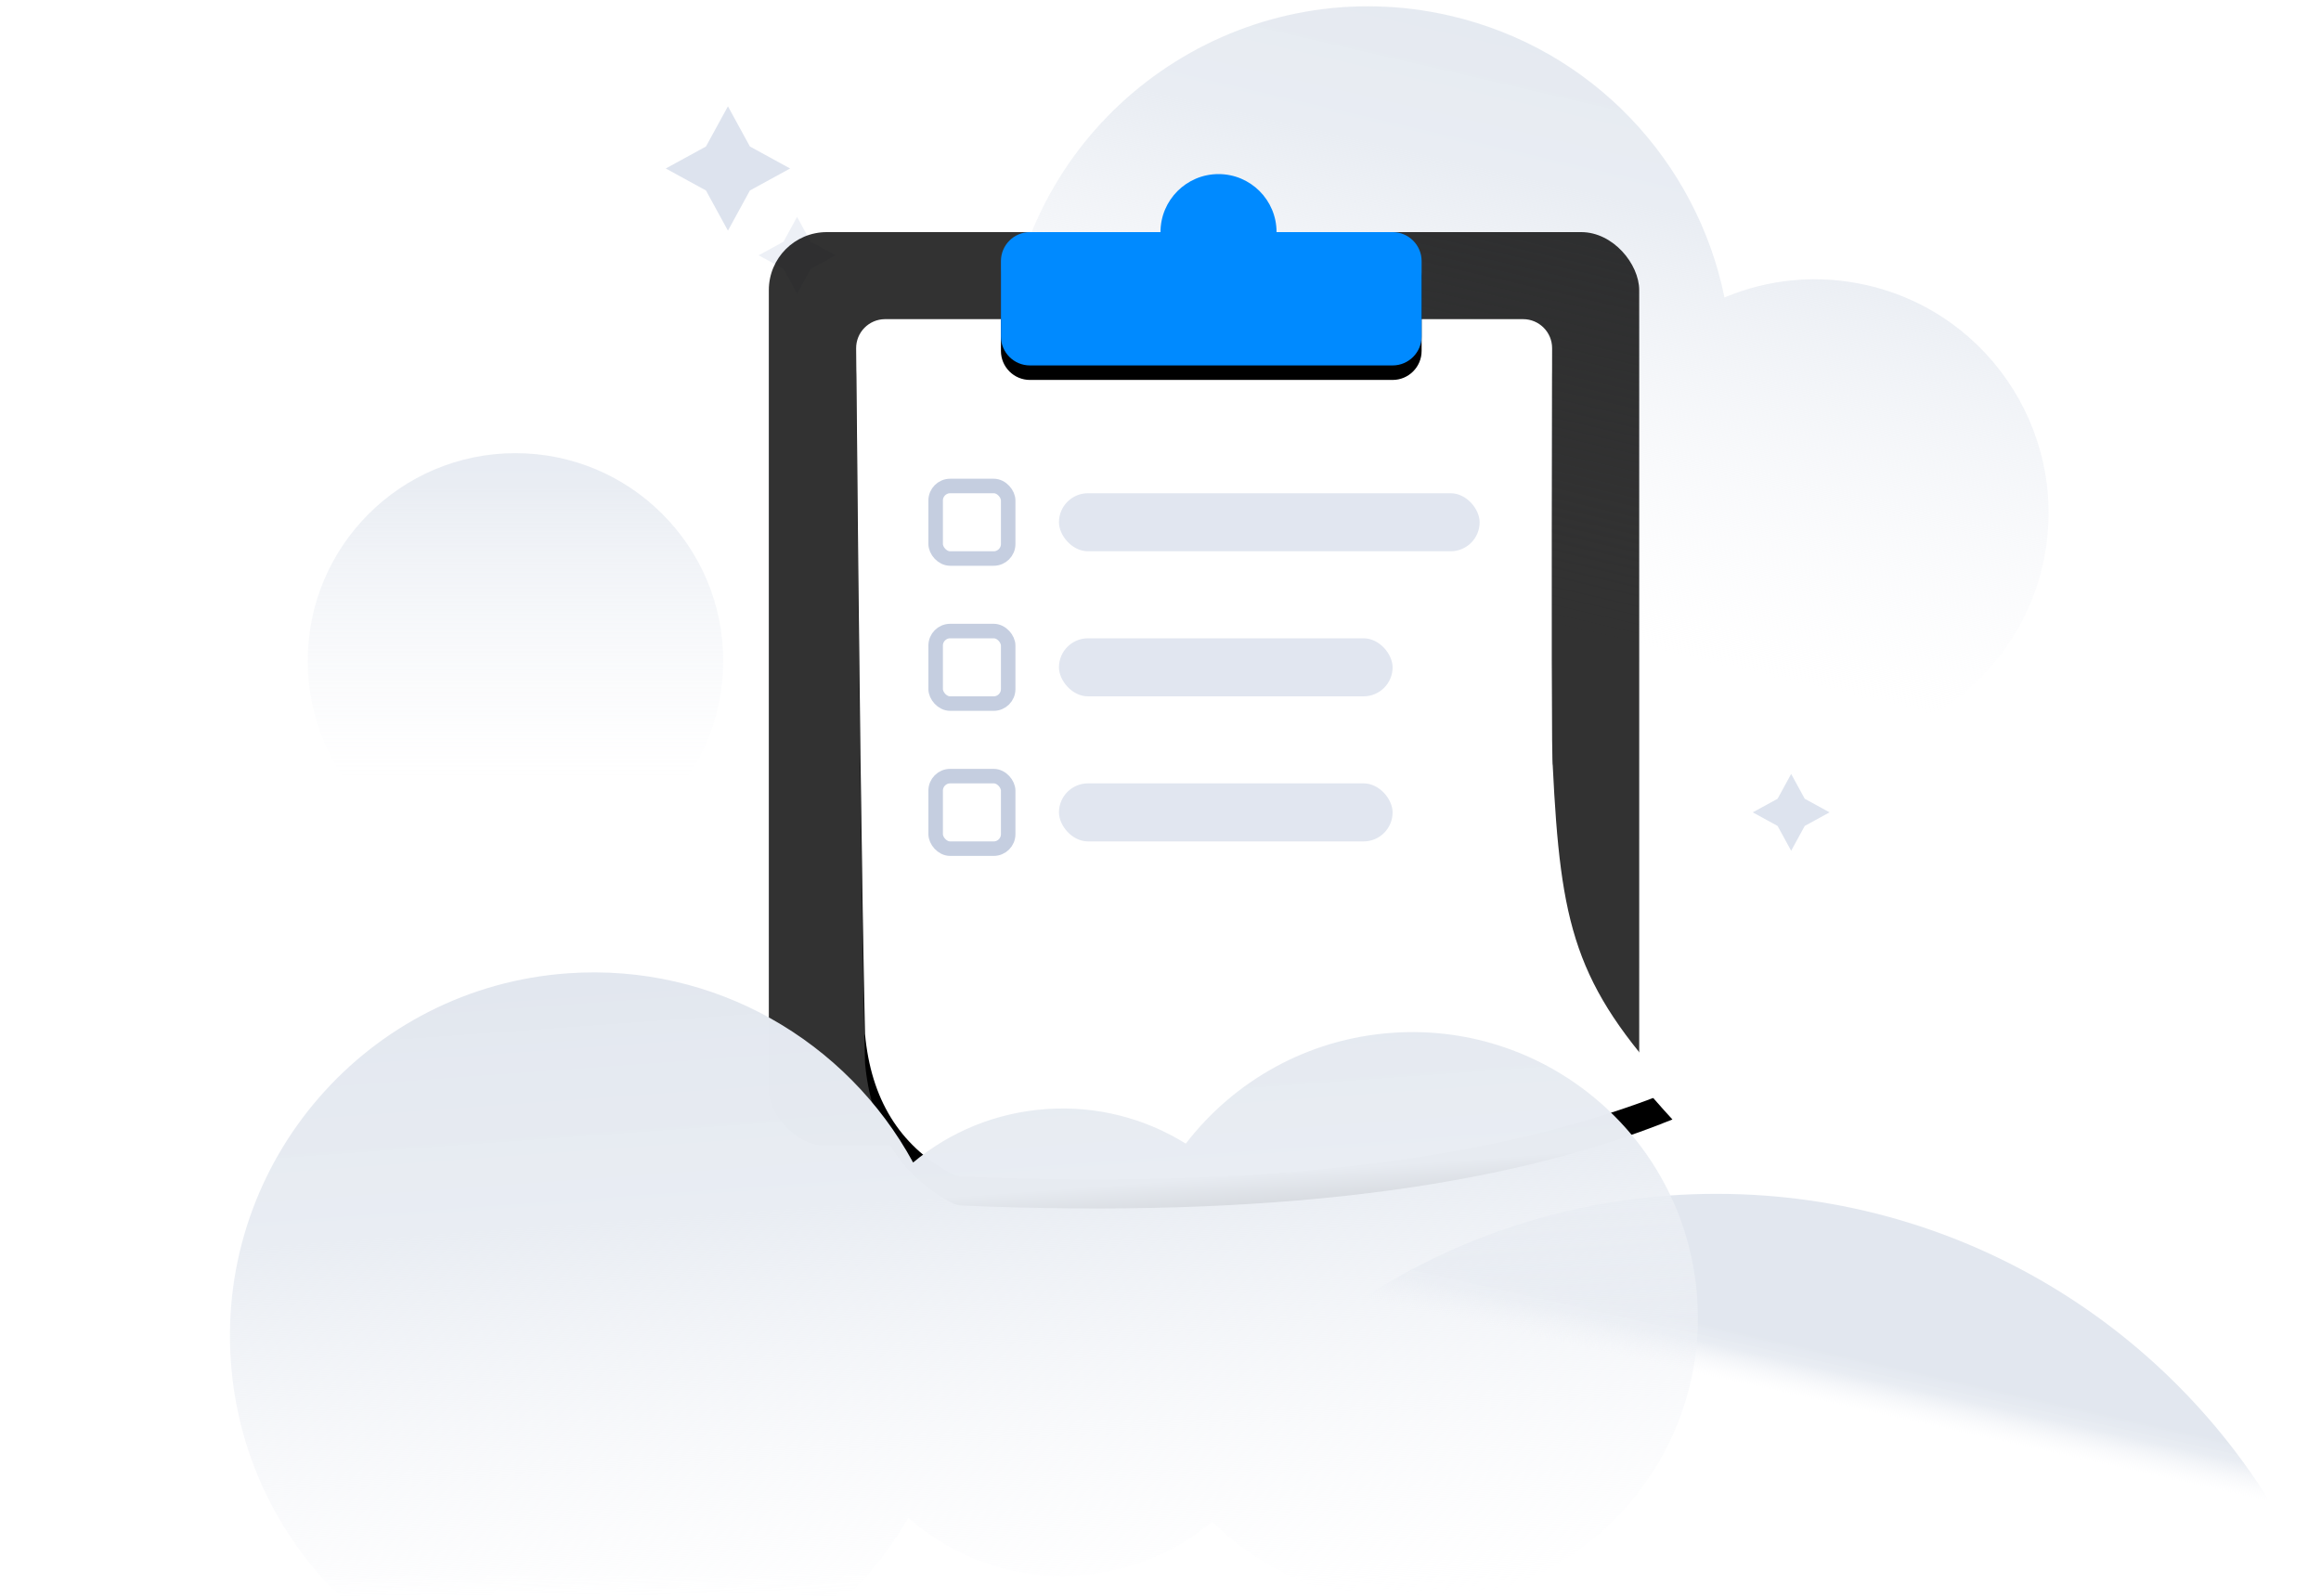 <?xml version="1.0" encoding="UTF-8"?>
<svg width="160px" height="110px" viewBox="0 0 160 110" version="1.1" xmlns="http://www.w3.org/2000/svg" xmlns:xlink="http://www.w3.org/1999/xlink">
    <title>plan</title>
    <defs>
        <rect id="path-1" x="0" y="0" width="160" height="110"></rect>
        <rect id="path-3" x="0" y="0.487" width="160" height="110"></rect>
        <linearGradient x1="50%" y1="-32.813%" x2="50%" y2="78.888%" id="linearGradient-5">
            <stop stop-color="#E2E7EF" offset="0%"></stop>
            <stop stop-color="#E9EDF3" stop-opacity="0.991" offset="36.78%"></stop>
            <stop stop-color="#F6F7FA" stop-opacity="0" offset="100%"></stop>
        </linearGradient>
        <linearGradient x1="50%" y1="-15.387%" x2="50%" y2="78.888%" id="linearGradient-6">
            <stop stop-color="#E2E7EF" offset="0%"></stop>
            <stop stop-color="#E9EDF3" stop-opacity="0.991" offset="36.78%"></stop>
            <stop stop-color="#F6F7FA" stop-opacity="0" offset="100%"></stop>
        </linearGradient>
        <linearGradient x1="35.699%" y1="5.042%" x2="75.943%" y2="100%" id="linearGradient-7">
            <stop stop-color="#D6E2F4" offset="0%"></stop>
            <stop stop-color="#E5EEFD" offset="46.447%"></stop>
            <stop stop-color="#FFFFFF" stop-opacity="0.387" offset="100%"></stop>
        </linearGradient>
        <rect id="path-8" x="39" y="23" width="60" height="63" rx="4"></rect>
        <filter x="-5.0%" y="-4.8%" width="110.0%" height="109.5%" filterUnits="objectBoundingBox" id="filter-9">
            <feGaussianBlur stdDeviation="2" in="SourceAlpha" result="shadowBlurInner1"></feGaussianBlur>
            <feOffset dx="0" dy="-2" in="shadowBlurInner1" result="shadowOffsetInner1"></feOffset>
            <feComposite in="shadowOffsetInner1" in2="SourceAlpha" operator="arithmetic" k2="-1" k3="1" result="shadowInnerInner1"></feComposite>
            <feColorMatrix values="0 0 0 0 0.632   0 0 0 0 0.789   0 0 0 0 0.884  0 0 0 1 0" type="matrix" in="shadowInnerInner1"></feColorMatrix>
        </filter>
        <path d="M47.018,27 L90.996,27 C92.1,27 92.996,27.895 92.996,29 C92.996,29.001 92.996,29.003 92.996,29.004 C92.957,48.218 92.971,57.806 93.039,57.767 C93.578,68.812 94.541,72.846 101.291,80.167 C89.394,84.991 73.093,86.971 52.387,86.106 L52.387,86.106 C52.08,86.093 51.78,86.01 51.51,85.862 C47.994,83.938 46.034,80.739 45.63,76.264 C45.416,66.432 45.212,50.683 45.018,29.018 C45.008,27.913 45.895,27.01 47,27 C47.006,27 47.012,27 47.018,27 Z" id="path-10"></path>
        <filter x="-7.1%" y="-3.4%" width="111.7%" height="113.5%" filterUnits="objectBoundingBox" id="filter-11">
            <feMorphology radius="1" operator="erode" in="SourceAlpha" result="shadowSpreadOuter1"></feMorphology>
            <feOffset dx="0" dy="2" in="shadowSpreadOuter1" result="shadowOffsetOuter1"></feOffset>
            <feGaussianBlur stdDeviation="2" in="shadowOffsetOuter1" result="shadowBlurOuter1"></feGaussianBlur>
            <feColorMatrix values="0 0 0 0 0.156   0 0 0 0 0.28   0 0 0 0 0.454  0 0 0 1 0" type="matrix" in="shadowBlurOuter1"></feColorMatrix>
        </filter>
        <linearGradient x1="57.133%" y1="42.778%" x2="50%" y2="52.494%" id="linearGradient-12">
            <stop stop-color="#E2E7EF" offset="0%"></stop>
            <stop stop-color="#E9EDF3" stop-opacity="0.991" offset="36.78%"></stop>
            <stop stop-color="#F6F7FA" stop-opacity="0" offset="100%"></stop>
        </linearGradient>
        <linearGradient x1="50%" y1="0%" x2="50%" y2="93.624%" id="linearGradient-13">
            <stop stop-color="#E2E7EF" offset="0%"></stop>
            <stop stop-color="#E9EDF3" stop-opacity="0.991" offset="36.78%"></stop>
            <stop stop-color="#F6F7FA" stop-opacity="0" offset="100%"></stop>
        </linearGradient>
        <path d="M80,13 C82.209,13 84,14.791 84,17 L84,17 L92,17 C93.105,17 94,17.895 94,19 L94,24.19 C94,25.294 93.105,26.19 92,26.19 L67,26.19 C65.895,26.19 65,25.294 65,24.19 L65,19 C65,17.895 65.895,17 67,17 L76,17 C76,14.791 77.791,13 80,13 Z" id="path-14"></path>
        <filter x="-1.7%" y="-3.8%" width="103.4%" height="115.2%" filterUnits="objectBoundingBox" id="filter-15">
            <feMorphology radius="0.5" operator="erode" in="SourceAlpha" result="shadowSpreadOuter1"></feMorphology>
            <feOffset dx="0" dy="1" in="shadowSpreadOuter1" result="shadowOffsetOuter1"></feOffset>
            <feGaussianBlur stdDeviation="0.5" in="shadowOffsetOuter1" result="shadowBlurOuter1"></feGaussianBlur>
            <feColorMatrix values="0 0 0 0 0.151   0 0 0 0 0.212   0 0 0 0 0.319  0 0 0 0.5 0" type="matrix" in="shadowBlurOuter1"></feColorMatrix>
        </filter>
    </defs>
    <g id="Perfma-Design_PC组件库-" stroke="none" stroke-width="1" fill="none" fill-rule="evenodd">
        <g id="空页" transform="translate(-463, -1310)">
            <g id="暂无计划" transform="translate(463, 1310)">
                <mask id="mask-2" fill="white">
                    <use xlink:href="#path-1"></use>
                </mask>
                <g id="蒙版"></g>
                <g id="编组-10" mask="url(#mask-2)">
                    <g transform="translate(4, -1)">
                        <g id="编组-25" stroke-width="1" fill-rule="evenodd">
                            <mask id="mask-4" fill="white">
                                <use xlink:href="#path-3"></use>
                            </mask>
                            <g id="蒙版"></g>
                            <g mask="url(#mask-4)">
                                <g transform="translate(10, -4)">
                                    <g id="编组-22备份-2" stroke="none" stroke-width="1" fill="none" fill-rule="evenodd" transform="translate(7.213, 0)">
                                        <circle id="椭圆形备份-11" fill="url(#linearGradient-5)" cx="14.321" cy="50.559" r="14.321"></circle>
                                        <path d="M72.803,8.056 C82.937,8.056 91.666,14.07 95.615,22.725 C98.262,20.816 101.512,19.691 105.025,19.691 C113.923,19.691 121.136,26.905 121.136,35.802 C121.136,44.7 113.923,51.914 105.025,51.914 C100.548,51.914 96.497,50.087 93.577,47.139 C89.073,53.8 81.449,58.179 72.803,58.179 C58.962,58.179 47.741,46.958 47.741,33.117 C47.741,19.276 58.962,8.056 72.803,8.056 Z" id="形状结合备份-6" fill="url(#linearGradient-6)" transform="translate(84.439, 33.117) rotate(13) translate(-84.439, -33.117) "></path>
                                        <polygon id="星形备份-7" fill="#DDE3EE" points="103.198 61.933 102.262 63.645 101.326 61.933 99.614 60.997 101.326 60.061 102.262 58.35 103.198 60.061 104.909 60.997"></polygon>
                                        <polygon id="星形备份-8" fill="#DDE3EE" points="30.483 18.13 28.968 20.9 27.453 18.13 24.682 16.614 27.453 15.099 28.968 12.328 30.483 15.099 33.254 16.614"></polygon>
                                        <polygon id="星形备份-9" fill="#DDE3EE" opacity="0.5" points="34.67 23.534 33.734 25.245 32.798 23.534 31.086 22.598 32.798 21.662 33.734 19.951 34.67 21.662 36.381 22.598"></polygon>
                                    </g>
                                    <g id="矩形" stroke="none" fill="none" opacity="0.803">
                                        <use fill="url(#linearGradient-7)" fill-rule="evenodd" xlink:href="#path-8"></use>
                                        <use fill="black" fill-opacity="1" filter="url(#filter-9)" xlink:href="#path-8"></use>
                                    </g>
                                    <g id="矩形备份-8" stroke="none" fill="none">
                                        <use fill="black" fill-opacity="1" filter="url(#filter-11)" xlink:href="#path-10"></use>
                                        <use fill="#FFFFFF" fill-rule="evenodd" xlink:href="#path-10"></use>
                                    </g>
                                    <rect id="矩形" stroke="none" fill="#E1E6F0" fill-rule="evenodd" x="59" y="39" width="29" height="4" rx="2"></rect>
                                    <rect id="矩形" stroke="#C5CEE0" stroke-width="1" fill="none" x="50.5" y="38.5" width="5" height="5" rx="1"></rect>
                                    <rect id="矩形备份-35" stroke="#C5CEE0" stroke-width="1" fill="none" x="50.5" y="48.5" width="5" height="5" rx="1"></rect>
                                    <rect id="矩形备份-36" stroke="#C5CEE0" stroke-width="1" fill="none" x="50.5" y="58.5" width="5" height="5" rx="1"></rect>
                                    <rect id="矩形备份-26" stroke="none" fill="#E1E6F0" fill-rule="evenodd" x="59" y="49" width="23" height="4" rx="2"></rect>
                                    <rect id="矩形备份-37" stroke="none" fill="#E1E6F0" fill-rule="evenodd" x="59" y="59" width="23" height="4" rx="2"></rect>
                                    <g id="编组-23备份-2" stroke="none" stroke-width="1" fill="none" fill-rule="evenodd" transform="translate(0, 66.67)">
                                        <path d="M104.327,20.624 C121.637,20.624 136.66,30.427 144.158,44.79 L64.497,44.79 C71.995,30.427 87.018,20.624 104.327,20.624 Z" id="路径备份-4" fill="url(#linearGradient-12)"></path>
                                        <path d="M26.852,3.58 C36.986,3.58 45.715,9.595 49.664,18.25 C52.311,16.34 55.561,15.216 59.074,15.216 C62.596,15.216 65.855,16.346 68.506,18.264 C72.113,14.198 77.378,11.636 83.241,11.636 C94.116,11.636 102.932,20.452 102.932,31.327 C102.932,42.202 94.116,51.019 83.241,51.019 C77.378,51.019 72.113,48.456 68.506,44.39 C65.855,46.308 62.596,47.438 59.074,47.438 C54.597,47.438 50.546,45.612 47.626,42.664 C43.122,49.325 35.498,53.704 26.852,53.704 C13.011,53.704 1.79,42.483 1.79,28.642 C1.79,14.801 13.011,3.58 26.852,3.58 Z" id="形状结合备份-7" fill="url(#linearGradient-13)" transform="translate(52.361, 28.642) rotate(-4) translate(-52.361, -28.642) "></path>
                                    </g>
                                </g>
                            </g>
                        </g>
                        <g id="形状结合">
                            <use fill="black" fill-opacity="1" filter="url(#filter-15)" xlink:href="#path-14"></use>
                            <use fill="#008AFF" fill-rule="evenodd" xlink:href="#path-14"></use>
                        </g>
                    </g>
                </g>
            </g>
        </g>
    </g>
</svg>